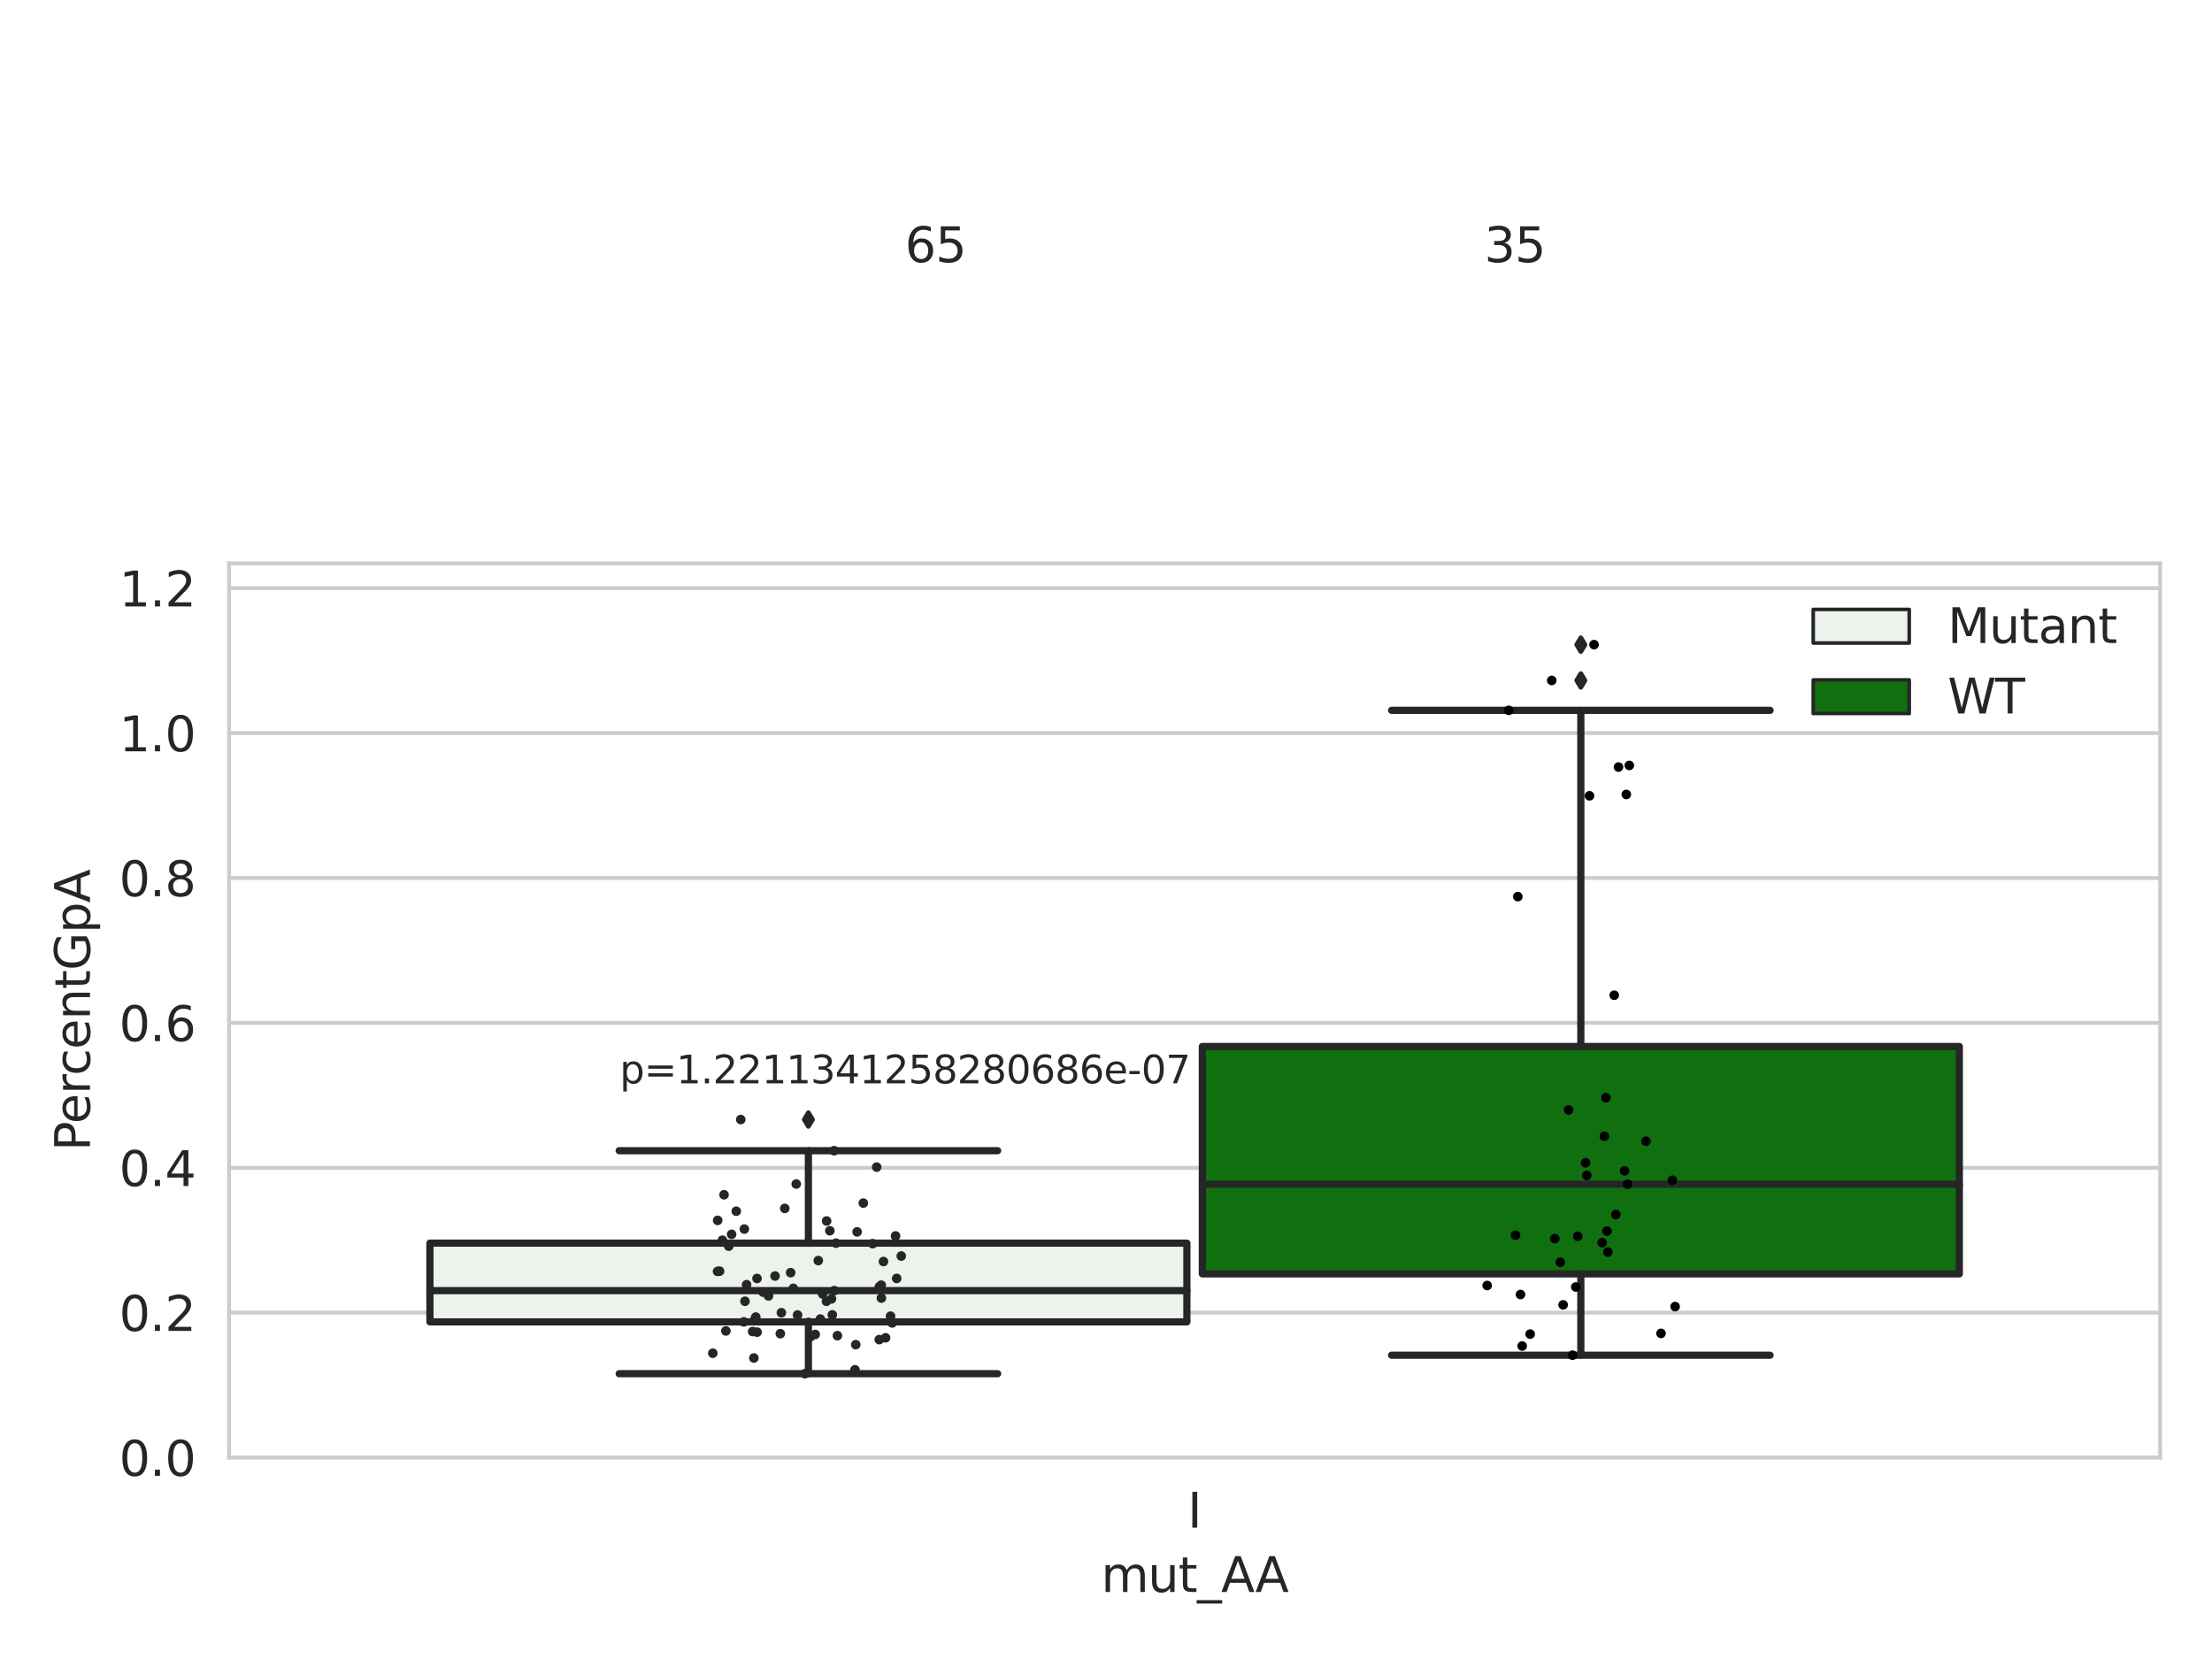 <?xml version="1.0" encoding="utf-8" standalone="no"?>
<!DOCTYPE svg PUBLIC "-//W3C//DTD SVG 1.1//EN"
  "http://www.w3.org/Graphics/SVG/1.1/DTD/svg11.dtd">
<svg xmlns:xlink="http://www.w3.org/1999/xlink" width="460.8pt" height="345.6pt" viewBox="0 0 460.8 345.6" xmlns="http://www.w3.org/2000/svg" version="1.1">
 <defs>
  <style type="text/css">*{stroke-linejoin: round; stroke-linecap: butt}</style>
 </defs>
 <g id="figure_1">
  <g id="patch_1">
   <path d="M 0 345.6 
L 460.8 345.6 
L 460.8 0 
L 0 0 
z
" style="fill: #ffffff"/>
  </g>
  <g id="axes_1">
   <g id="patch_2">
    <path d="M 47.72 303.64 
L 450 303.64 
L 450 117.356 
L 47.72 117.356 
z
" style="fill: #ffffff"/>
   </g>
   <g id="matplotlib.axis_1">
    <g id="xtick_1">
     <g id="text_1">
      <!-- I -->
      <g style="fill: #262626" transform="translate(247.385 318.238) scale(0.1 -0.1)">
       <defs>
        <path id="DejaVuSans-49" d="M 628 4666 
L 1259 4666 
L 1259 0 
L 628 0 
L 628 4666 
z
" transform="scale(0.016)"/>
       </defs>
       <use xlink:href="#DejaVuSans-49"/>
      </g>
     </g>
    </g>
    <g id="text_2">
     <!-- mut_AA -->
     <g style="fill: #262626" transform="translate(229.383 331.638) scale(0.1 -0.1)">
      <defs>
       <path id="DejaVuSans-6d" d="M 3328 2828 
Q 3544 3216 3844 3400 
Q 4144 3584 4550 3584 
Q 5097 3584 5394 3201 
Q 5691 2819 5691 2113 
L 5691 0 
L 5113 0 
L 5113 2094 
Q 5113 2597 4934 2840 
Q 4756 3084 4391 3084 
Q 3944 3084 3684 2787 
Q 3425 2491 3425 1978 
L 3425 0 
L 2847 0 
L 2847 2094 
Q 2847 2600 2669 2842 
Q 2491 3084 2119 3084 
Q 1678 3084 1418 2786 
Q 1159 2488 1159 1978 
L 1159 0 
L 581 0 
L 581 3500 
L 1159 3500 
L 1159 2956 
Q 1356 3278 1631 3431 
Q 1906 3584 2284 3584 
Q 2666 3584 2933 3390 
Q 3200 3197 3328 2828 
z
" transform="scale(0.016)"/>
       <path id="DejaVuSans-75" d="M 544 1381 
L 544 3500 
L 1119 3500 
L 1119 1403 
Q 1119 906 1312 657 
Q 1506 409 1894 409 
Q 2359 409 2629 706 
Q 2900 1003 2900 1516 
L 2900 3500 
L 3475 3500 
L 3475 0 
L 2900 0 
L 2900 538 
Q 2691 219 2414 64 
Q 2138 -91 1772 -91 
Q 1169 -91 856 284 
Q 544 659 544 1381 
z
M 1991 3584 
L 1991 3584 
z
" transform="scale(0.016)"/>
       <path id="DejaVuSans-74" d="M 1172 4494 
L 1172 3500 
L 2356 3500 
L 2356 3053 
L 1172 3053 
L 1172 1153 
Q 1172 725 1289 603 
Q 1406 481 1766 481 
L 2356 481 
L 2356 0 
L 1766 0 
Q 1100 0 847 248 
Q 594 497 594 1153 
L 594 3053 
L 172 3053 
L 172 3500 
L 594 3500 
L 594 4494 
L 1172 4494 
z
" transform="scale(0.016)"/>
       <path id="DejaVuSans-5f" d="M 3263 -1063 
L 3263 -1509 
L -63 -1509 
L -63 -1063 
L 3263 -1063 
z
" transform="scale(0.016)"/>
       <path id="DejaVuSans-41" d="M 2188 4044 
L 1331 1722 
L 3047 1722 
L 2188 4044 
z
M 1831 4666 
L 2547 4666 
L 4325 0 
L 3669 0 
L 3244 1197 
L 1141 1197 
L 716 0 
L 50 0 
L 1831 4666 
z
" transform="scale(0.016)"/>
      </defs>
      <use xlink:href="#DejaVuSans-6d"/>
      <use xlink:href="#DejaVuSans-75" x="97.412"/>
      <use xlink:href="#DejaVuSans-74" x="160.791"/>
      <use xlink:href="#DejaVuSans-5f" x="200"/>
      <use xlink:href="#DejaVuSans-41" x="250"/>
      <use xlink:href="#DejaVuSans-41" x="321.158"/>
     </g>
    </g>
   </g>
   <g id="matplotlib.axis_2">
    <g id="ytick_1">
     <g id="line2d_1">
      <path d="M 47.72 303.64 
L 450 303.64 
" clip-path="url(#pfdb4015837)" style="fill: none; stroke: #cccccc; stroke-width: 0.8; stroke-linecap: round"/>
     </g>
     <g id="text_3">
      <!-- 0.0 -->
      <g style="fill: #262626" transform="translate(24.817 307.439) scale(0.1 -0.1)">
       <defs>
        <path id="DejaVuSans-30" d="M 2034 4250 
Q 1547 4250 1301 3770 
Q 1056 3291 1056 2328 
Q 1056 1369 1301 889 
Q 1547 409 2034 409 
Q 2525 409 2770 889 
Q 3016 1369 3016 2328 
Q 3016 3291 2770 3770 
Q 2525 4250 2034 4250 
z
M 2034 4750 
Q 2819 4750 3233 4129 
Q 3647 3509 3647 2328 
Q 3647 1150 3233 529 
Q 2819 -91 2034 -91 
Q 1250 -91 836 529 
Q 422 1150 422 2328 
Q 422 3509 836 4129 
Q 1250 4750 2034 4750 
z
" transform="scale(0.016)"/>
        <path id="DejaVuSans-2e" d="M 684 794 
L 1344 794 
L 1344 0 
L 684 0 
L 684 794 
z
" transform="scale(0.016)"/>
       </defs>
       <use xlink:href="#DejaVuSans-30"/>
       <use xlink:href="#DejaVuSans-2e" x="63.623"/>
       <use xlink:href="#DejaVuSans-30" x="95.41"/>
      </g>
     </g>
    </g>
    <g id="ytick_2">
     <g id="line2d_2">
      <path d="M 47.72 273.455 
L 450 273.455 
" clip-path="url(#pfdb4015837)" style="fill: none; stroke: #cccccc; stroke-width: 0.8; stroke-linecap: round"/>
     </g>
     <g id="text_4">
      <!-- 0.2 -->
      <g style="fill: #262626" transform="translate(24.817 277.254) scale(0.1 -0.1)">
       <defs>
        <path id="DejaVuSans-32" d="M 1228 531 
L 3431 531 
L 3431 0 
L 469 0 
L 469 531 
Q 828 903 1448 1529 
Q 2069 2156 2228 2338 
Q 2531 2678 2651 2914 
Q 2772 3150 2772 3378 
Q 2772 3750 2511 3984 
Q 2250 4219 1831 4219 
Q 1534 4219 1204 4116 
Q 875 4013 500 3803 
L 500 4441 
Q 881 4594 1212 4672 
Q 1544 4750 1819 4750 
Q 2544 4750 2975 4387 
Q 3406 4025 3406 3419 
Q 3406 3131 3298 2873 
Q 3191 2616 2906 2266 
Q 2828 2175 2409 1742 
Q 1991 1309 1228 531 
z
" transform="scale(0.016)"/>
       </defs>
       <use xlink:href="#DejaVuSans-30"/>
       <use xlink:href="#DejaVuSans-2e" x="63.623"/>
       <use xlink:href="#DejaVuSans-32" x="95.41"/>
      </g>
     </g>
    </g>
    <g id="ytick_3">
     <g id="line2d_3">
      <path d="M 47.72 243.269 
L 450 243.269 
" clip-path="url(#pfdb4015837)" style="fill: none; stroke: #cccccc; stroke-width: 0.8; stroke-linecap: round"/>
     </g>
     <g id="text_5">
      <!-- 0.4 -->
      <g style="fill: #262626" transform="translate(24.817 247.069) scale(0.1 -0.1)">
       <defs>
        <path id="DejaVuSans-34" d="M 2419 4116 
L 825 1625 
L 2419 1625 
L 2419 4116 
z
M 2253 4666 
L 3047 4666 
L 3047 1625 
L 3713 1625 
L 3713 1100 
L 3047 1100 
L 3047 0 
L 2419 0 
L 2419 1100 
L 313 1100 
L 313 1709 
L 2253 4666 
z
" transform="scale(0.016)"/>
       </defs>
       <use xlink:href="#DejaVuSans-30"/>
       <use xlink:href="#DejaVuSans-2e" x="63.623"/>
       <use xlink:href="#DejaVuSans-34" x="95.41"/>
      </g>
     </g>
    </g>
    <g id="ytick_4">
     <g id="line2d_4">
      <path d="M 47.72 213.084 
L 450 213.084 
" clip-path="url(#pfdb4015837)" style="fill: none; stroke: #cccccc; stroke-width: 0.8; stroke-linecap: round"/>
     </g>
     <g id="text_6">
      <!-- 0.6 -->
      <g style="fill: #262626" transform="translate(24.817 216.883) scale(0.1 -0.1)">
       <defs>
        <path id="DejaVuSans-36" d="M 2113 2584 
Q 1688 2584 1439 2293 
Q 1191 2003 1191 1497 
Q 1191 994 1439 701 
Q 1688 409 2113 409 
Q 2538 409 2786 701 
Q 3034 994 3034 1497 
Q 3034 2003 2786 2293 
Q 2538 2584 2113 2584 
z
M 3366 4563 
L 3366 3988 
Q 3128 4100 2886 4159 
Q 2644 4219 2406 4219 
Q 1781 4219 1451 3797 
Q 1122 3375 1075 2522 
Q 1259 2794 1537 2939 
Q 1816 3084 2150 3084 
Q 2853 3084 3261 2657 
Q 3669 2231 3669 1497 
Q 3669 778 3244 343 
Q 2819 -91 2113 -91 
Q 1303 -91 875 529 
Q 447 1150 447 2328 
Q 447 3434 972 4092 
Q 1497 4750 2381 4750 
Q 2619 4750 2861 4703 
Q 3103 4656 3366 4563 
z
" transform="scale(0.016)"/>
       </defs>
       <use xlink:href="#DejaVuSans-30"/>
       <use xlink:href="#DejaVuSans-2e" x="63.623"/>
       <use xlink:href="#DejaVuSans-36" x="95.41"/>
      </g>
     </g>
    </g>
    <g id="ytick_5">
     <g id="line2d_5">
      <path d="M 47.72 182.899 
L 450 182.899 
" clip-path="url(#pfdb4015837)" style="fill: none; stroke: #cccccc; stroke-width: 0.8; stroke-linecap: round"/>
     </g>
     <g id="text_7">
      <!-- 0.8 -->
      <g style="fill: #262626" transform="translate(24.817 186.698) scale(0.1 -0.1)">
       <defs>
        <path id="DejaVuSans-38" d="M 2034 2216 
Q 1584 2216 1326 1975 
Q 1069 1734 1069 1313 
Q 1069 891 1326 650 
Q 1584 409 2034 409 
Q 2484 409 2743 651 
Q 3003 894 3003 1313 
Q 3003 1734 2745 1975 
Q 2488 2216 2034 2216 
z
M 1403 2484 
Q 997 2584 770 2862 
Q 544 3141 544 3541 
Q 544 4100 942 4425 
Q 1341 4750 2034 4750 
Q 2731 4750 3128 4425 
Q 3525 4100 3525 3541 
Q 3525 3141 3298 2862 
Q 3072 2584 2669 2484 
Q 3125 2378 3379 2068 
Q 3634 1759 3634 1313 
Q 3634 634 3220 271 
Q 2806 -91 2034 -91 
Q 1263 -91 848 271 
Q 434 634 434 1313 
Q 434 1759 690 2068 
Q 947 2378 1403 2484 
z
M 1172 3481 
Q 1172 3119 1398 2916 
Q 1625 2713 2034 2713 
Q 2441 2713 2670 2916 
Q 2900 3119 2900 3481 
Q 2900 3844 2670 4047 
Q 2441 4250 2034 4250 
Q 1625 4250 1398 4047 
Q 1172 3844 1172 3481 
z
" transform="scale(0.016)"/>
       </defs>
       <use xlink:href="#DejaVuSans-30"/>
       <use xlink:href="#DejaVuSans-2e" x="63.623"/>
       <use xlink:href="#DejaVuSans-38" x="95.41"/>
      </g>
     </g>
    </g>
    <g id="ytick_6">
     <g id="line2d_6">
      <path d="M 47.72 152.713 
L 450 152.713 
" clip-path="url(#pfdb4015837)" style="fill: none; stroke: #cccccc; stroke-width: 0.8; stroke-linecap: round"/>
     </g>
     <g id="text_8">
      <!-- 1.0 -->
      <g style="fill: #262626" transform="translate(24.817 156.513) scale(0.1 -0.1)">
       <defs>
        <path id="DejaVuSans-31" d="M 794 531 
L 1825 531 
L 1825 4091 
L 703 3866 
L 703 4441 
L 1819 4666 
L 2450 4666 
L 2450 531 
L 3481 531 
L 3481 0 
L 794 0 
L 794 531 
z
" transform="scale(0.016)"/>
       </defs>
       <use xlink:href="#DejaVuSans-31"/>
       <use xlink:href="#DejaVuSans-2e" x="63.623"/>
       <use xlink:href="#DejaVuSans-30" x="95.41"/>
      </g>
     </g>
    </g>
    <g id="ytick_7">
     <g id="line2d_7">
      <path d="M 47.72 122.528 
L 450 122.528 
" clip-path="url(#pfdb4015837)" style="fill: none; stroke: #cccccc; stroke-width: 0.8; stroke-linecap: round"/>
     </g>
     <g id="text_9">
      <!-- 1.2 -->
      <g style="fill: #262626" transform="translate(24.817 126.327) scale(0.1 -0.1)">
       <use xlink:href="#DejaVuSans-31"/>
       <use xlink:href="#DejaVuSans-2e" x="63.623"/>
       <use xlink:href="#DejaVuSans-32" x="95.41"/>
      </g>
     </g>
    </g>
    <g id="text_10">
     <!-- PercentGpA -->
     <g style="fill: #262626" transform="translate(18.737 239.775) rotate(-90) scale(0.1 -0.1)">
      <defs>
       <path id="DejaVuSans-50" d="M 1259 4147 
L 1259 2394 
L 2053 2394 
Q 2494 2394 2734 2622 
Q 2975 2850 2975 3272 
Q 2975 3691 2734 3919 
Q 2494 4147 2053 4147 
L 1259 4147 
z
M 628 4666 
L 2053 4666 
Q 2838 4666 3239 4311 
Q 3641 3956 3641 3272 
Q 3641 2581 3239 2228 
Q 2838 1875 2053 1875 
L 1259 1875 
L 1259 0 
L 628 0 
L 628 4666 
z
" transform="scale(0.016)"/>
       <path id="DejaVuSans-65" d="M 3597 1894 
L 3597 1613 
L 953 1613 
Q 991 1019 1311 708 
Q 1631 397 2203 397 
Q 2534 397 2845 478 
Q 3156 559 3463 722 
L 3463 178 
Q 3153 47 2828 -22 
Q 2503 -91 2169 -91 
Q 1331 -91 842 396 
Q 353 884 353 1716 
Q 353 2575 817 3079 
Q 1281 3584 2069 3584 
Q 2775 3584 3186 3129 
Q 3597 2675 3597 1894 
z
M 3022 2063 
Q 3016 2534 2758 2815 
Q 2500 3097 2075 3097 
Q 1594 3097 1305 2825 
Q 1016 2553 972 2059 
L 3022 2063 
z
" transform="scale(0.016)"/>
       <path id="DejaVuSans-72" d="M 2631 2963 
Q 2534 3019 2420 3045 
Q 2306 3072 2169 3072 
Q 1681 3072 1420 2755 
Q 1159 2438 1159 1844 
L 1159 0 
L 581 0 
L 581 3500 
L 1159 3500 
L 1159 2956 
Q 1341 3275 1631 3429 
Q 1922 3584 2338 3584 
Q 2397 3584 2469 3576 
Q 2541 3569 2628 3553 
L 2631 2963 
z
" transform="scale(0.016)"/>
       <path id="DejaVuSans-63" d="M 3122 3366 
L 3122 2828 
Q 2878 2963 2633 3030 
Q 2388 3097 2138 3097 
Q 1578 3097 1268 2742 
Q 959 2388 959 1747 
Q 959 1106 1268 751 
Q 1578 397 2138 397 
Q 2388 397 2633 464 
Q 2878 531 3122 666 
L 3122 134 
Q 2881 22 2623 -34 
Q 2366 -91 2075 -91 
Q 1284 -91 818 406 
Q 353 903 353 1747 
Q 353 2603 823 3093 
Q 1294 3584 2113 3584 
Q 2378 3584 2631 3529 
Q 2884 3475 3122 3366 
z
" transform="scale(0.016)"/>
       <path id="DejaVuSans-6e" d="M 3513 2113 
L 3513 0 
L 2938 0 
L 2938 2094 
Q 2938 2591 2744 2837 
Q 2550 3084 2163 3084 
Q 1697 3084 1428 2787 
Q 1159 2491 1159 1978 
L 1159 0 
L 581 0 
L 581 3500 
L 1159 3500 
L 1159 2956 
Q 1366 3272 1645 3428 
Q 1925 3584 2291 3584 
Q 2894 3584 3203 3211 
Q 3513 2838 3513 2113 
z
" transform="scale(0.016)"/>
       <path id="DejaVuSans-47" d="M 3809 666 
L 3809 1919 
L 2778 1919 
L 2778 2438 
L 4434 2438 
L 4434 434 
Q 4069 175 3628 42 
Q 3188 -91 2688 -91 
Q 1594 -91 976 548 
Q 359 1188 359 2328 
Q 359 3472 976 4111 
Q 1594 4750 2688 4750 
Q 3144 4750 3555 4637 
Q 3966 4525 4313 4306 
L 4313 3634 
Q 3963 3931 3569 4081 
Q 3175 4231 2741 4231 
Q 1884 4231 1454 3753 
Q 1025 3275 1025 2328 
Q 1025 1384 1454 906 
Q 1884 428 2741 428 
Q 3075 428 3337 486 
Q 3600 544 3809 666 
z
" transform="scale(0.016)"/>
       <path id="DejaVuSans-70" d="M 1159 525 
L 1159 -1331 
L 581 -1331 
L 581 3500 
L 1159 3500 
L 1159 2969 
Q 1341 3281 1617 3432 
Q 1894 3584 2278 3584 
Q 2916 3584 3314 3078 
Q 3713 2572 3713 1747 
Q 3713 922 3314 415 
Q 2916 -91 2278 -91 
Q 1894 -91 1617 61 
Q 1341 213 1159 525 
z
M 3116 1747 
Q 3116 2381 2855 2742 
Q 2594 3103 2138 3103 
Q 1681 3103 1420 2742 
Q 1159 2381 1159 1747 
Q 1159 1113 1420 752 
Q 1681 391 2138 391 
Q 2594 391 2855 752 
Q 3116 1113 3116 1747 
z
" transform="scale(0.016)"/>
      </defs>
      <use xlink:href="#DejaVuSans-50"/>
      <use xlink:href="#DejaVuSans-65" x="56.678"/>
      <use xlink:href="#DejaVuSans-72" x="118.201"/>
      <use xlink:href="#DejaVuSans-63" x="157.064"/>
      <use xlink:href="#DejaVuSans-65" x="212.045"/>
      <use xlink:href="#DejaVuSans-6e" x="273.568"/>
      <use xlink:href="#DejaVuSans-74" x="336.947"/>
      <use xlink:href="#DejaVuSans-47" x="376.156"/>
      <use xlink:href="#DejaVuSans-70" x="453.646"/>
      <use xlink:href="#DejaVuSans-41" x="517.123"/>
     </g>
    </g>
   </g>
   <g id="patch_3">
    <path d="M 89.557 275.373 
L 247.251 275.373 
L 247.251 258.97 
L 89.557 258.97 
L 89.557 275.373 
z
" clip-path="url(#pfdb4015837)" style="fill: #ecf2ec; stroke: #262626; stroke-width: 1.5; stroke-linejoin: miter"/>
   </g>
   <g id="patch_4">
    <path d="M 250.469 265.376 
L 408.163 265.376 
L 408.163 217.997 
L 250.469 217.997 
L 250.469 265.376 
z
" clip-path="url(#pfdb4015837)" style="fill: #107010; stroke: #262626; stroke-width: 1.5; stroke-linejoin: miter"/>
   </g>
   <g id="patch_5">
    <path d="M 248.86 303.64 
L 248.86 303.64 
L 248.86 303.64 
L 248.86 303.64 
z
" clip-path="url(#pfdb4015837)" style="fill: #ecf2ec; stroke: #262626; stroke-width: 0.75; stroke-linejoin: miter"/>
   </g>
   <g id="patch_6">
    <path d="M 248.86 303.64 
L 248.86 303.64 
L 248.86 303.64 
L 248.86 303.64 
z
" clip-path="url(#pfdb4015837)" style="fill: #107010; stroke: #262626; stroke-width: 0.75; stroke-linejoin: miter"/>
   </g>
   <g id="PathCollection_1"/>
   <g id="PathCollection_2"/>
   <g id="line2d_8">
    <path d="M 168.404 275.373 
L 168.404 286.168 
" clip-path="url(#pfdb4015837)" style="fill: none; stroke: #262626; stroke-width: 1.5; stroke-linecap: round"/>
   </g>
   <g id="line2d_9">
    <path d="M 168.404 258.97 
L 168.404 239.709 
" clip-path="url(#pfdb4015837)" style="fill: none; stroke: #262626; stroke-width: 1.5; stroke-linecap: round"/>
   </g>
   <g id="line2d_10">
    <path d="M 128.981 286.168 
L 207.827 286.168 
" clip-path="url(#pfdb4015837)" style="fill: none; stroke: #262626; stroke-width: 1.5; stroke-linecap: round"/>
   </g>
   <g id="line2d_11">
    <path d="M 128.981 239.709 
L 207.827 239.709 
" clip-path="url(#pfdb4015837)" style="fill: none; stroke: #262626; stroke-width: 1.5; stroke-linecap: round"/>
   </g>
   <g id="line2d_12">
    <defs>
     <path id="m0cb737b226" d="M -0 1.414 
L 0.849 0 
L 0 -1.414 
L -0.849 -0 
z
" style="stroke: #262626; stroke-linejoin: miter"/>
    </defs>
    <g clip-path="url(#pfdb4015837)">
     <use xlink:href="#m0cb737b226" x="168.404" y="233.224" style="fill: #262626; stroke: #262626; stroke-linejoin: miter"/>
    </g>
   </g>
   <g id="line2d_13">
    <path d="M 329.316 265.376 
L 329.316 282.315 
" clip-path="url(#pfdb4015837)" style="fill: none; stroke: #262626; stroke-width: 1.5; stroke-linecap: round"/>
   </g>
   <g id="line2d_14">
    <path d="M 329.316 217.997 
L 329.316 147.979 
" clip-path="url(#pfdb4015837)" style="fill: none; stroke: #262626; stroke-width: 1.5; stroke-linecap: round"/>
   </g>
   <g id="line2d_15">
    <path d="M 289.893 282.315 
L 368.739 282.315 
" clip-path="url(#pfdb4015837)" style="fill: none; stroke: #262626; stroke-width: 1.5; stroke-linecap: round"/>
   </g>
   <g id="line2d_16">
    <path d="M 289.893 147.979 
L 368.739 147.979 
" clip-path="url(#pfdb4015837)" style="fill: none; stroke: #262626; stroke-width: 1.5; stroke-linecap: round"/>
   </g>
   <g id="line2d_17">
    <g clip-path="url(#pfdb4015837)">
     <use xlink:href="#m0cb737b226" x="329.316" y="134.291" style="fill: #262626; stroke: #262626; stroke-linejoin: miter"/>
     <use xlink:href="#m0cb737b226" x="329.316" y="141.752" style="fill: #262626; stroke: #262626; stroke-linejoin: miter"/>
    </g>
   </g>
   <g id="line2d_18">
    <path d="M 89.557 268.859 
L 247.251 268.859 
" clip-path="url(#pfdb4015837)" style="fill: none; stroke: #262626; stroke-width: 1.5; stroke-linecap: round"/>
   </g>
   <g id="line2d_19">
    <path d="M 250.469 246.694 
L 408.163 246.694 
" clip-path="url(#pfdb4015837)" style="fill: none; stroke: #262626; stroke-width: 1.5; stroke-linecap: round"/>
   </g>
   <g id="patch_7">
    <path d="M 47.72 303.64 
L 47.72 117.356 
" style="fill: none; stroke: #cccccc; stroke-width: 0.8; stroke-linejoin: miter; stroke-linecap: square"/>
   </g>
   <g id="patch_8">
    <path d="M 450 303.64 
L 450 117.356 
" style="fill: none; stroke: #cccccc; stroke-width: 0.8; stroke-linejoin: miter; stroke-linecap: square"/>
   </g>
   <g id="patch_9">
    <path d="M 47.72 303.64 
L 450 303.64 
" style="fill: none; stroke: #cccccc; stroke-width: 0.8; stroke-linejoin: miter; stroke-linecap: square"/>
   </g>
   <g id="patch_10">
    <path d="M 47.72 117.356 
L 450 117.356 
" style="fill: none; stroke: #cccccc; stroke-width: 0.8; stroke-linejoin: miter; stroke-linecap: square"/>
   </g>
   <g id="PathCollection_3">
    <defs>
     <path id="C0_0_a5ba2b3d8d" d="M 0 1 
C 0.265 1 0.52 0.895 0.707 0.707 
C 0.895 0.52 1 0.265 1 -0 
C 1 -0.265 0.895 -0.52 0.707 -0.707 
C 0.52 -0.895 0.265 -1 0 -1 
C -0.265 -1 -0.52 -0.895 -0.707 -0.707 
C -0.895 -0.52 -1 -0.265 -1 0 
C -1 0.265 -0.895 0.52 -0.707 0.707 
C -0.52 0.895 -0.265 1 0 1 
z
"/>
    </defs>
    <g clip-path="url(#pfdb4015837)">
     <use xlink:href="#C0_0_a5ba2b3d8d" x="154.311" y="233.224" style="fill: #262626"/>
    </g>
    <g clip-path="url(#pfdb4015837)">
     <use xlink:href="#C0_0_a5ba2b3d8d" x="183.167" y="279.069" style="fill: #262626"/>
    </g>
    <g clip-path="url(#pfdb4015837)">
     <use xlink:href="#C0_0_a5ba2b3d8d" x="158.957" y="269.172" style="fill: #262626"/>
    </g>
    <g clip-path="url(#pfdb4015837)">
     <use xlink:href="#C0_0_a5ba2b3d8d" x="150.836" y="248.888" style="fill: #262626"/>
    </g>
    <g clip-path="url(#pfdb4015837)">
     <use xlink:href="#C0_0_a5ba2b3d8d" x="153.374" y="252.322" style="fill: #262626"/>
    </g>
    <g clip-path="url(#pfdb4015837)">
     <use xlink:href="#C0_0_a5ba2b3d8d" x="148.491" y="281.901" style="fill: #262626"/>
    </g>
    <g clip-path="url(#pfdb4015837)">
     <use xlink:href="#C0_0_a5ba2b3d8d" x="151.216" y="277.259" style="fill: #262626"/>
    </g>
    <g clip-path="url(#pfdb4015837)">
     <use xlink:href="#C0_0_a5ba2b3d8d" x="173.214" y="270.585" style="fill: #262626"/>
    </g>
    <g clip-path="url(#pfdb4015837)">
     <use xlink:href="#C0_0_a5ba2b3d8d" x="151.81" y="259.599" style="fill: #262626"/>
    </g>
    <g clip-path="url(#pfdb4015837)">
     <use xlink:href="#C0_0_a5ba2b3d8d" x="183.175" y="268.072" style="fill: #262626"/>
    </g>
    <g clip-path="url(#pfdb4015837)">
     <use xlink:href="#C0_0_a5ba2b3d8d" x="168.458" y="275.487" style="fill: #262626"/>
    </g>
    <g clip-path="url(#pfdb4015837)">
     <use xlink:href="#C0_0_a5ba2b3d8d" x="187.752" y="261.654" style="fill: #262626"/>
    </g>
    <g clip-path="url(#pfdb4015837)">
     <use xlink:href="#C0_0_a5ba2b3d8d" x="186.795" y="266.323" style="fill: #262626"/>
    </g>
    <g clip-path="url(#pfdb4015837)">
     <use xlink:href="#C0_0_a5ba2b3d8d" x="169.823" y="277.993" style="fill: #262626"/>
    </g>
    <g clip-path="url(#pfdb4015837)">
     <use xlink:href="#C0_0_a5ba2b3d8d" x="157.444" y="274.369" style="fill: #262626"/>
    </g>
    <g clip-path="url(#pfdb4015837)">
     <use xlink:href="#C0_0_a5ba2b3d8d" x="157.71" y="277.511" style="fill: #262626"/>
    </g>
    <g clip-path="url(#pfdb4015837)">
     <use xlink:href="#C0_0_a5ba2b3d8d" x="149.897" y="264.803" style="fill: #262626"/>
    </g>
    <g clip-path="url(#pfdb4015837)">
     <use xlink:href="#C0_0_a5ba2b3d8d" x="165.871" y="246.65" style="fill: #262626"/>
    </g>
    <g clip-path="url(#pfdb4015837)">
     <use xlink:href="#C0_0_a5ba2b3d8d" x="173.765" y="239.709" style="fill: #262626"/>
    </g>
    <g clip-path="url(#pfdb4015837)">
     <use xlink:href="#C0_0_a5ba2b3d8d" x="166.14" y="273.942" style="fill: #262626"/>
    </g>
    <g clip-path="url(#pfdb4015837)">
     <use xlink:href="#C0_0_a5ba2b3d8d" x="154.956" y="275.373" style="fill: #262626"/>
    </g>
    <g clip-path="url(#pfdb4015837)">
     <use xlink:href="#C0_0_a5ba2b3d8d" x="170.466" y="262.6" style="fill: #262626"/>
    </g>
    <g clip-path="url(#pfdb4015837)">
     <use xlink:href="#C0_0_a5ba2b3d8d" x="181.792" y="259.075" style="fill: #262626"/>
    </g>
    <g clip-path="url(#pfdb4015837)">
     <use xlink:href="#C0_0_a5ba2b3d8d" x="162.779" y="273.464" style="fill: #262626"/>
    </g>
    <g clip-path="url(#pfdb4015837)">
     <use xlink:href="#C0_0_a5ba2b3d8d" x="178.271" y="280.118" style="fill: #262626"/>
    </g>
    <g clip-path="url(#pfdb4015837)">
     <use xlink:href="#C0_0_a5ba2b3d8d" x="174.162" y="258.97" style="fill: #262626"/>
    </g>
    <g clip-path="url(#pfdb4015837)">
     <use xlink:href="#C0_0_a5ba2b3d8d" x="185.519" y="274.188" style="fill: #262626"/>
    </g>
    <g clip-path="url(#pfdb4015837)">
     <use xlink:href="#C0_0_a5ba2b3d8d" x="183.579" y="267.724" style="fill: #262626"/>
    </g>
    <g clip-path="url(#pfdb4015837)">
     <use xlink:href="#C0_0_a5ba2b3d8d" x="152.406" y="257.132" style="fill: #262626"/>
    </g>
    <g clip-path="url(#pfdb4015837)">
     <use xlink:href="#C0_0_a5ba2b3d8d" x="157.041" y="282.899" style="fill: #262626"/>
    </g>
    <g clip-path="url(#pfdb4015837)">
     <use xlink:href="#C0_0_a5ba2b3d8d" x="186.558" y="257.472" style="fill: #262626"/>
    </g>
    <g clip-path="url(#pfdb4015837)">
     <use xlink:href="#C0_0_a5ba2b3d8d" x="182.629" y="243.132" style="fill: #262626"/>
    </g>
    <g clip-path="url(#pfdb4015837)">
     <use xlink:href="#C0_0_a5ba2b3d8d" x="172.203" y="254.354" style="fill: #262626"/>
    </g>
    <g clip-path="url(#pfdb4015837)">
     <use xlink:href="#C0_0_a5ba2b3d8d" x="168.842" y="278.457" style="fill: #262626"/>
    </g>
    <g clip-path="url(#pfdb4015837)">
     <use xlink:href="#C0_0_a5ba2b3d8d" x="155.526" y="267.625" style="fill: #262626"/>
    </g>
    <g clip-path="url(#pfdb4015837)">
     <use xlink:href="#C0_0_a5ba2b3d8d" x="161.457" y="265.823" style="fill: #262626"/>
    </g>
    <g clip-path="url(#pfdb4015837)">
     <use xlink:href="#C0_0_a5ba2b3d8d" x="179.845" y="250.623" style="fill: #262626"/>
    </g>
    <g clip-path="url(#pfdb4015837)">
     <use xlink:href="#C0_0_a5ba2b3d8d" x="170.892" y="274.784" style="fill: #262626"/>
    </g>
    <g clip-path="url(#pfdb4015837)">
     <use xlink:href="#C0_0_a5ba2b3d8d" x="184.484" y="278.688" style="fill: #262626"/>
    </g>
    <g clip-path="url(#pfdb4015837)">
     <use xlink:href="#C0_0_a5ba2b3d8d" x="174.446" y="278.244" style="fill: #262626"/>
    </g>
    <g clip-path="url(#pfdb4015837)">
     <use xlink:href="#C0_0_a5ba2b3d8d" x="185.86" y="275.587" style="fill: #262626"/>
    </g>
    <g clip-path="url(#pfdb4015837)">
     <use xlink:href="#C0_0_a5ba2b3d8d" x="172.166" y="271.084" style="fill: #262626"/>
    </g>
    <g clip-path="url(#pfdb4015837)">
     <use xlink:href="#C0_0_a5ba2b3d8d" x="173.384" y="273.903" style="fill: #262626"/>
    </g>
    <g clip-path="url(#pfdb4015837)">
     <use xlink:href="#C0_0_a5ba2b3d8d" x="172.872" y="256.388" style="fill: #262626"/>
    </g>
    <g clip-path="url(#pfdb4015837)">
     <use xlink:href="#C0_0_a5ba2b3d8d" x="160.094" y="269.963" style="fill: #262626"/>
    </g>
    <g clip-path="url(#pfdb4015837)">
     <use xlink:href="#C0_0_a5ba2b3d8d" x="150.494" y="258.359" style="fill: #262626"/>
    </g>
    <g clip-path="url(#pfdb4015837)">
     <use xlink:href="#C0_0_a5ba2b3d8d" x="155.058" y="256.035" style="fill: #262626"/>
    </g>
    <g clip-path="url(#pfdb4015837)">
     <use xlink:href="#C0_0_a5ba2b3d8d" x="157.257" y="274.861" style="fill: #262626"/>
    </g>
    <g clip-path="url(#pfdb4015837)">
     <use xlink:href="#C0_0_a5ba2b3d8d" x="178.111" y="285.353" style="fill: #262626"/>
    </g>
    <g clip-path="url(#pfdb4015837)">
     <use xlink:href="#C0_0_a5ba2b3d8d" x="163.48" y="251.734" style="fill: #262626"/>
    </g>
    <g clip-path="url(#pfdb4015837)">
     <use xlink:href="#C0_0_a5ba2b3d8d" x="156.787" y="277.386" style="fill: #262626"/>
    </g>
    <g clip-path="url(#pfdb4015837)">
     <use xlink:href="#C0_0_a5ba2b3d8d" x="149.504" y="254.228" style="fill: #262626"/>
    </g>
    <g clip-path="url(#pfdb4015837)">
     <use xlink:href="#C0_0_a5ba2b3d8d" x="173.804" y="268.859" style="fill: #262626"/>
    </g>
    <g clip-path="url(#pfdb4015837)">
     <use xlink:href="#C0_0_a5ba2b3d8d" x="149.479" y="264.854" style="fill: #262626"/>
    </g>
    <g clip-path="url(#pfdb4015837)">
     <use xlink:href="#C0_0_a5ba2b3d8d" x="162.555" y="277.833" style="fill: #262626"/>
    </g>
    <g clip-path="url(#pfdb4015837)">
     <use xlink:href="#C0_0_a5ba2b3d8d" x="171.38" y="269.564" style="fill: #262626"/>
    </g>
    <g clip-path="url(#pfdb4015837)">
     <use xlink:href="#C0_0_a5ba2b3d8d" x="155.191" y="271.075" style="fill: #262626"/>
    </g>
    <g clip-path="url(#pfdb4015837)">
     <use xlink:href="#C0_0_a5ba2b3d8d" x="164.705" y="265.122" style="fill: #262626"/>
    </g>
    <g clip-path="url(#pfdb4015837)">
     <use xlink:href="#C0_0_a5ba2b3d8d" x="165.264" y="268.391" style="fill: #262626"/>
    </g>
    <g clip-path="url(#pfdb4015837)">
     <use xlink:href="#C0_0_a5ba2b3d8d" x="167.664" y="286.168" style="fill: #262626"/>
    </g>
    <g clip-path="url(#pfdb4015837)">
     <use xlink:href="#C0_0_a5ba2b3d8d" x="178.551" y="256.625" style="fill: #262626"/>
    </g>
    <g clip-path="url(#pfdb4015837)">
     <use xlink:href="#C0_0_a5ba2b3d8d" x="157.7" y="266.329" style="fill: #262626"/>
    </g>
    <g clip-path="url(#pfdb4015837)">
     <use xlink:href="#C0_0_a5ba2b3d8d" x="184.048" y="262.799" style="fill: #262626"/>
    </g>
    <g clip-path="url(#pfdb4015837)">
     <use xlink:href="#C0_0_a5ba2b3d8d" x="159.863" y="269.523" style="fill: #262626"/>
    </g>
    <g clip-path="url(#pfdb4015837)">
     <use xlink:href="#C0_0_a5ba2b3d8d" x="183.61" y="270.416" style="fill: #262626"/>
    </g>
   </g>
   <g id="PathCollection_4">
    <defs>
     <path id="C1_0_daf1879676" d="M 0 1 
C 0.265 1 0.52 0.895 0.707 0.707 
C 0.895 0.52 1 0.265 1 -0 
C 1 -0.265 0.895 -0.52 0.707 -0.707 
C 0.52 -0.895 0.265 -1 0 -1 
C -0.265 -1 -0.52 -0.895 -0.707 -0.707 
C -0.895 -0.52 -1 -0.265 -1 0 
C -1 0.265 -0.895 0.52 -0.707 0.707 
C -0.52 0.895 -0.265 1 0 1 
z
"/>
    </defs>
    <g clip-path="url(#pfdb4015837)">
     <use xlink:href="#C1_0_daf1879676" x="318.759" y="277.919"/>
    </g>
    <g clip-path="url(#pfdb4015837)">
     <use xlink:href="#C1_0_daf1879676" x="339.054" y="246.694"/>
    </g>
    <g clip-path="url(#pfdb4015837)">
     <use xlink:href="#C1_0_daf1879676" x="325.631" y="271.827"/>
    </g>
    <g clip-path="url(#pfdb4015837)">
     <use xlink:href="#C1_0_daf1879676" x="327.592" y="282.315"/>
    </g>
    <g clip-path="url(#pfdb4015837)">
     <use xlink:href="#C1_0_daf1879676" x="326.77" y="231.223"/>
    </g>
    <g clip-path="url(#pfdb4015837)">
     <use xlink:href="#C1_0_daf1879676" x="333.749" y="258.874"/>
    </g>
    <g clip-path="url(#pfdb4015837)">
     <use xlink:href="#C1_0_daf1879676" x="336.272" y="207.325"/>
    </g>
    <g clip-path="url(#pfdb4015837)">
     <use xlink:href="#C1_0_daf1879676" x="334.556" y="228.67"/>
    </g>
    <g clip-path="url(#pfdb4015837)">
     <use xlink:href="#C1_0_daf1879676" x="342.878" y="237.737"/>
    </g>
    <g clip-path="url(#pfdb4015837)">
     <use xlink:href="#C1_0_daf1879676" x="348.961" y="272.187"/>
    </g>
    <g clip-path="url(#pfdb4015837)">
     <use xlink:href="#C1_0_daf1879676" x="330.567" y="244.855"/>
    </g>
    <g clip-path="url(#pfdb4015837)">
     <use xlink:href="#C1_0_daf1879676" x="332.07" y="134.291"/>
    </g>
    <g clip-path="url(#pfdb4015837)">
     <use xlink:href="#C1_0_daf1879676" x="346.019" y="277.771"/>
    </g>
    <g clip-path="url(#pfdb4015837)">
     <use xlink:href="#C1_0_daf1879676" x="314.295" y="147.979"/>
    </g>
    <g clip-path="url(#pfdb4015837)">
     <use xlink:href="#C1_0_daf1879676" x="338.788" y="165.499"/>
    </g>
    <g clip-path="url(#pfdb4015837)">
     <use xlink:href="#C1_0_daf1879676" x="323.256" y="141.752"/>
    </g>
    <g clip-path="url(#pfdb4015837)">
     <use xlink:href="#C1_0_daf1879676" x="338.428" y="243.907"/>
    </g>
    <g clip-path="url(#pfdb4015837)">
     <use xlink:href="#C1_0_daf1879676" x="336.612" y="253.011"/>
    </g>
    <g clip-path="url(#pfdb4015837)">
     <use xlink:href="#C1_0_daf1879676" x="328.269" y="268.102"/>
    </g>
    <g clip-path="url(#pfdb4015837)">
     <use xlink:href="#C1_0_daf1879676" x="325.036" y="262.959"/>
    </g>
    <g clip-path="url(#pfdb4015837)">
     <use xlink:href="#C1_0_daf1879676" x="331.123" y="165.779"/>
    </g>
    <g clip-path="url(#pfdb4015837)">
     <use xlink:href="#C1_0_daf1879676" x="323.891" y="258.021"/>
    </g>
    <g clip-path="url(#pfdb4015837)">
     <use xlink:href="#C1_0_daf1879676" x="315.719" y="257.303"/>
    </g>
    <g clip-path="url(#pfdb4015837)">
     <use xlink:href="#C1_0_daf1879676" x="348.393" y="245.872"/>
    </g>
    <g clip-path="url(#pfdb4015837)">
     <use xlink:href="#C1_0_daf1879676" x="309.802" y="267.794"/>
    </g>
    <g clip-path="url(#pfdb4015837)">
     <use xlink:href="#C1_0_daf1879676" x="316.191" y="186.777"/>
    </g>
    <g clip-path="url(#pfdb4015837)">
     <use xlink:href="#C1_0_daf1879676" x="330.307" y="242.23"/>
    </g>
    <g clip-path="url(#pfdb4015837)">
     <use xlink:href="#C1_0_daf1879676" x="337.163" y="159.791"/>
    </g>
    <g clip-path="url(#pfdb4015837)">
     <use xlink:href="#C1_0_daf1879676" x="328.672" y="257.553"/>
    </g>
    <g clip-path="url(#pfdb4015837)">
     <use xlink:href="#C1_0_daf1879676" x="316.749" y="269.669"/>
    </g>
    <g clip-path="url(#pfdb4015837)">
     <use xlink:href="#C1_0_daf1879676" x="334.768" y="256.462"/>
    </g>
    <g clip-path="url(#pfdb4015837)">
     <use xlink:href="#C1_0_daf1879676" x="334.23" y="236.693"/>
    </g>
    <g clip-path="url(#pfdb4015837)">
     <use xlink:href="#C1_0_daf1879676" x="334.937" y="260.841"/>
    </g>
    <g clip-path="url(#pfdb4015837)">
     <use xlink:href="#C1_0_daf1879676" x="317.095" y="280.398"/>
    </g>
    <g clip-path="url(#pfdb4015837)">
     <use xlink:href="#C1_0_daf1879676" x="339.415" y="159.451"/>
    </g>
   </g>
   <g id="text_11">
    <!-- 65 -->
    <g style="fill: #262626" transform="translate(188.518 54.611) scale(0.1 -0.1)">
     <defs>
      <path id="DejaVuSans-35" d="M 691 4666 
L 3169 4666 
L 3169 4134 
L 1269 4134 
L 1269 2991 
Q 1406 3038 1543 3061 
Q 1681 3084 1819 3084 
Q 2600 3084 3056 2656 
Q 3513 2228 3513 1497 
Q 3513 744 3044 326 
Q 2575 -91 1722 -91 
Q 1428 -91 1123 -41 
Q 819 9 494 109 
L 494 744 
Q 775 591 1075 516 
Q 1375 441 1709 441 
Q 2250 441 2565 725 
Q 2881 1009 2881 1497 
Q 2881 1984 2565 2268 
Q 2250 2553 1709 2553 
Q 1456 2553 1204 2497 
Q 953 2441 691 2322 
L 691 4666 
z
" transform="scale(0.016)"/>
     </defs>
     <use xlink:href="#DejaVuSans-36"/>
     <use xlink:href="#DejaVuSans-35" x="63.623"/>
    </g>
   </g>
   <g id="text_12">
    <!-- p=1.2211341258280686e-07 -->
    <g style="fill: #262626" transform="translate(129.096 225.678) scale(0.08 -0.08)">
     <defs>
      <path id="DejaVuSans-3d" d="M 678 2906 
L 4684 2906 
L 4684 2381 
L 678 2381 
L 678 2906 
z
M 678 1631 
L 4684 1631 
L 4684 1100 
L 678 1100 
L 678 1631 
z
" transform="scale(0.016)"/>
      <path id="DejaVuSans-33" d="M 2597 2516 
Q 3050 2419 3304 2112 
Q 3559 1806 3559 1356 
Q 3559 666 3084 287 
Q 2609 -91 1734 -91 
Q 1441 -91 1130 -33 
Q 819 25 488 141 
L 488 750 
Q 750 597 1062 519 
Q 1375 441 1716 441 
Q 2309 441 2620 675 
Q 2931 909 2931 1356 
Q 2931 1769 2642 2001 
Q 2353 2234 1838 2234 
L 1294 2234 
L 1294 2753 
L 1863 2753 
Q 2328 2753 2575 2939 
Q 2822 3125 2822 3475 
Q 2822 3834 2567 4026 
Q 2313 4219 1838 4219 
Q 1578 4219 1281 4162 
Q 984 4106 628 3988 
L 628 4550 
Q 988 4650 1302 4700 
Q 1616 4750 1894 4750 
Q 2613 4750 3031 4423 
Q 3450 4097 3450 3541 
Q 3450 3153 3228 2886 
Q 3006 2619 2597 2516 
z
" transform="scale(0.016)"/>
      <path id="DejaVuSans-2d" d="M 313 2009 
L 1997 2009 
L 1997 1497 
L 313 1497 
L 313 2009 
z
" transform="scale(0.016)"/>
      <path id="DejaVuSans-37" d="M 525 4666 
L 3525 4666 
L 3525 4397 
L 1831 0 
L 1172 0 
L 2766 4134 
L 525 4134 
L 525 4666 
z
" transform="scale(0.016)"/>
     </defs>
     <use xlink:href="#DejaVuSans-70"/>
     <use xlink:href="#DejaVuSans-3d" x="63.477"/>
     <use xlink:href="#DejaVuSans-31" x="147.266"/>
     <use xlink:href="#DejaVuSans-2e" x="210.889"/>
     <use xlink:href="#DejaVuSans-32" x="242.676"/>
     <use xlink:href="#DejaVuSans-32" x="306.299"/>
     <use xlink:href="#DejaVuSans-31" x="369.922"/>
     <use xlink:href="#DejaVuSans-31" x="433.545"/>
     <use xlink:href="#DejaVuSans-33" x="497.168"/>
     <use xlink:href="#DejaVuSans-34" x="560.791"/>
     <use xlink:href="#DejaVuSans-31" x="624.414"/>
     <use xlink:href="#DejaVuSans-32" x="688.037"/>
     <use xlink:href="#DejaVuSans-35" x="751.66"/>
     <use xlink:href="#DejaVuSans-38" x="815.283"/>
     <use xlink:href="#DejaVuSans-32" x="878.906"/>
     <use xlink:href="#DejaVuSans-38" x="942.529"/>
     <use xlink:href="#DejaVuSans-30" x="1006.152"/>
     <use xlink:href="#DejaVuSans-36" x="1069.775"/>
     <use xlink:href="#DejaVuSans-38" x="1133.398"/>
     <use xlink:href="#DejaVuSans-36" x="1197.021"/>
     <use xlink:href="#DejaVuSans-65" x="1260.645"/>
     <use xlink:href="#DejaVuSans-2d" x="1322.168"/>
     <use xlink:href="#DejaVuSans-30" x="1358.252"/>
     <use xlink:href="#DejaVuSans-37" x="1421.875"/>
    </g>
   </g>
   <g id="text_13">
    <!-- 35 -->
    <g style="fill: #262626" transform="translate(309.202 54.611) scale(0.1 -0.1)">
     <use xlink:href="#DejaVuSans-33"/>
     <use xlink:href="#DejaVuSans-35" x="63.623"/>
    </g>
   </g>
   <g id="legend_1">
    <g id="patch_11">
     <path d="M 377.728 133.955 
L 397.728 133.955 
L 397.728 126.955 
L 377.728 126.955 
z
" style="fill: #ecf2ec; stroke: #262626; stroke-width: 0.75; stroke-linejoin: miter"/>
    </g>
    <g id="text_14">
     <!-- Mutant -->
     <g style="fill: #262626" transform="translate(405.728 133.955) scale(0.1 -0.1)">
      <defs>
       <path id="DejaVuSans-4d" d="M 628 4666 
L 1569 4666 
L 2759 1491 
L 3956 4666 
L 4897 4666 
L 4897 0 
L 4281 0 
L 4281 4097 
L 3078 897 
L 2444 897 
L 1241 4097 
L 1241 0 
L 628 0 
L 628 4666 
z
" transform="scale(0.016)"/>
       <path id="DejaVuSans-61" d="M 2194 1759 
Q 1497 1759 1228 1600 
Q 959 1441 959 1056 
Q 959 750 1161 570 
Q 1363 391 1709 391 
Q 2188 391 2477 730 
Q 2766 1069 2766 1631 
L 2766 1759 
L 2194 1759 
z
M 3341 1997 
L 3341 0 
L 2766 0 
L 2766 531 
Q 2569 213 2275 61 
Q 1981 -91 1556 -91 
Q 1019 -91 701 211 
Q 384 513 384 1019 
Q 384 1609 779 1909 
Q 1175 2209 1959 2209 
L 2766 2209 
L 2766 2266 
Q 2766 2663 2505 2880 
Q 2244 3097 1772 3097 
Q 1472 3097 1187 3025 
Q 903 2953 641 2809 
L 641 3341 
Q 956 3463 1253 3523 
Q 1550 3584 1831 3584 
Q 2591 3584 2966 3190 
Q 3341 2797 3341 1997 
z
" transform="scale(0.016)"/>
      </defs>
      <use xlink:href="#DejaVuSans-4d"/>
      <use xlink:href="#DejaVuSans-75" x="86.279"/>
      <use xlink:href="#DejaVuSans-74" x="149.658"/>
      <use xlink:href="#DejaVuSans-61" x="188.867"/>
      <use xlink:href="#DejaVuSans-6e" x="250.146"/>
      <use xlink:href="#DejaVuSans-74" x="313.525"/>
     </g>
    </g>
    <g id="patch_12">
     <path d="M 377.728 148.633 
L 397.728 148.633 
L 397.728 141.633 
L 377.728 141.633 
z
" style="fill: #107010; stroke: #262626; stroke-width: 0.75; stroke-linejoin: miter"/>
    </g>
    <g id="text_15">
     <!-- WT -->
     <g style="fill: #262626" transform="translate(405.728 148.633) scale(0.1 -0.1)">
      <defs>
       <path id="DejaVuSans-57" d="M 213 4666 
L 850 4666 
L 1831 722 
L 2809 4666 
L 3519 4666 
L 4500 722 
L 5478 4666 
L 6119 4666 
L 4947 0 
L 4153 0 
L 3169 4050 
L 2175 0 
L 1381 0 
L 213 4666 
z
" transform="scale(0.016)"/>
       <path id="DejaVuSans-54" d="M -19 4666 
L 3928 4666 
L 3928 4134 
L 2272 4134 
L 2272 0 
L 1638 0 
L 1638 4134 
L -19 4134 
L -19 4666 
z
" transform="scale(0.016)"/>
      </defs>
      <use xlink:href="#DejaVuSans-57"/>
      <use xlink:href="#DejaVuSans-54" x="98.877"/>
     </g>
    </g>
   </g>
  </g>
 </g>
 <defs>
  <clipPath id="pfdb4015837">
   <rect x="47.72" y="117.356" width="402.28" height="186.284"/>
  </clipPath>
 </defs>
</svg>
